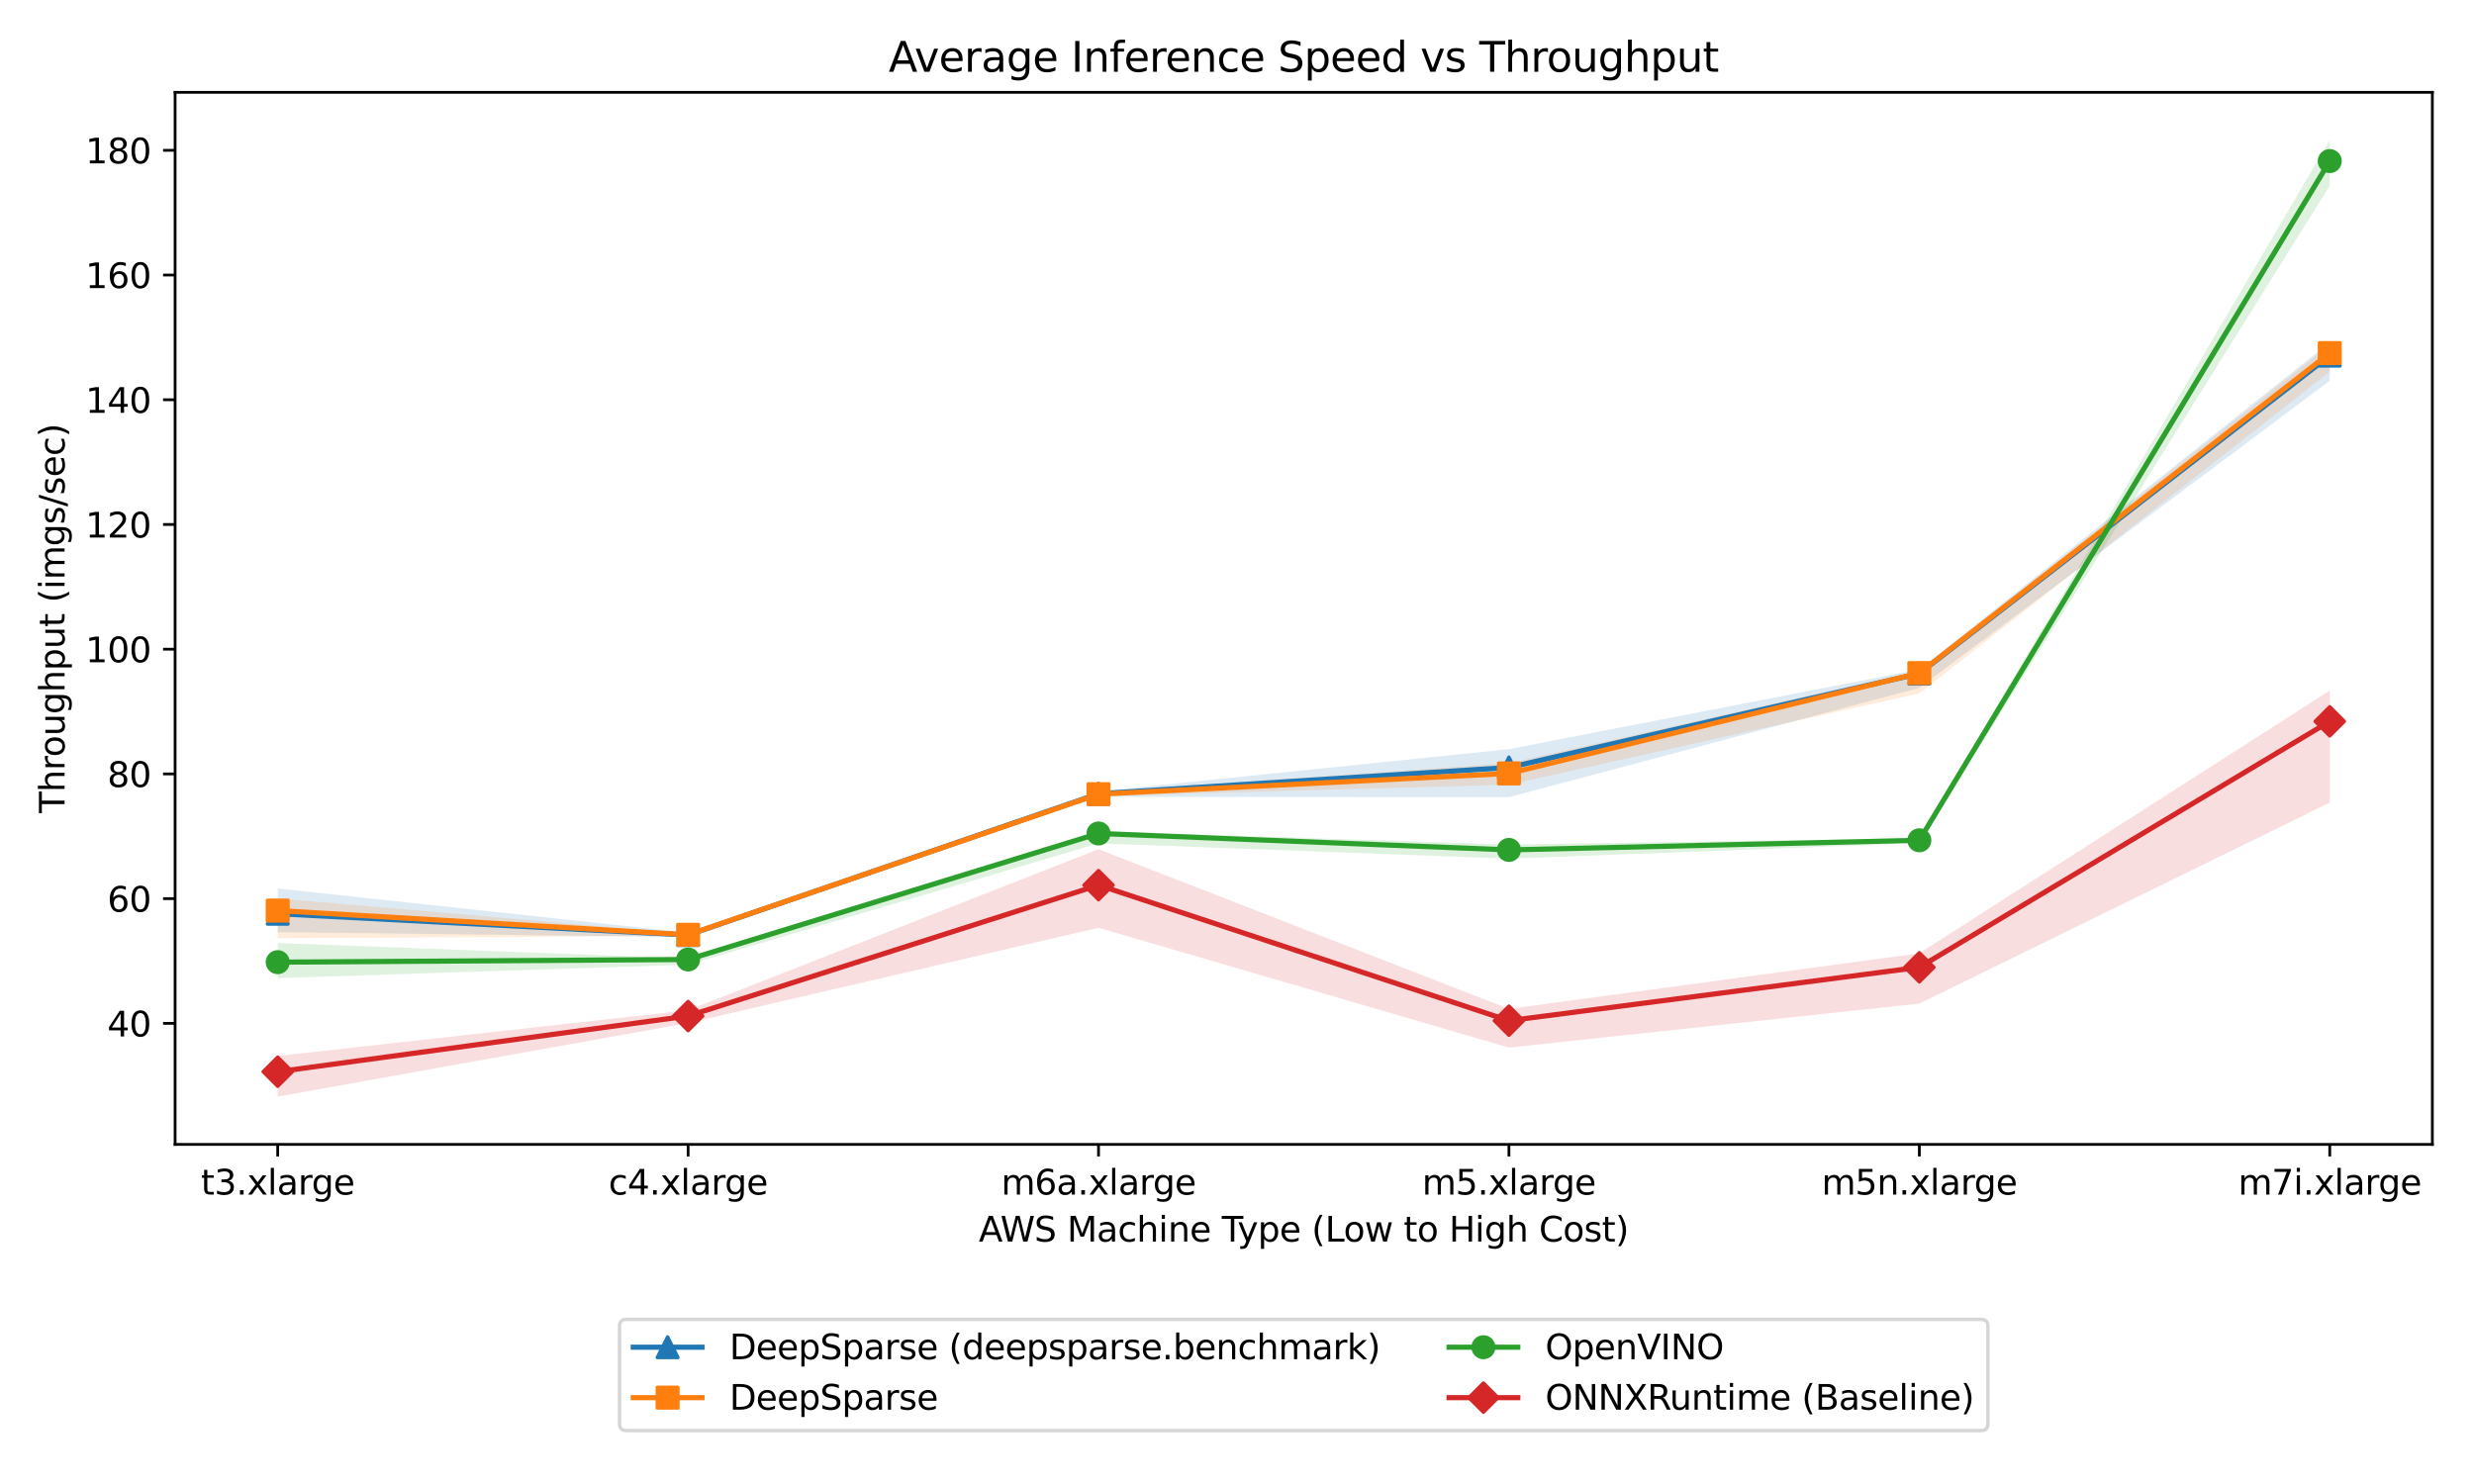 <?xml version="1.0" encoding="utf-8" standalone="no"?>
<!DOCTYPE svg PUBLIC "-//W3C//DTD SVG 1.1//EN"
  "http://www.w3.org/Graphics/SVG/1.1/DTD/svg11.dtd">
<svg xmlns:xlink="http://www.w3.org/1999/xlink" width="720pt" height="432pt" viewBox="0 0 720 432" xmlns="http://www.w3.org/2000/svg" version="1.1">
 <defs>
  <style type="text/css">*{stroke-linejoin: round; stroke-linecap: butt}</style>
 </defs>
 <g id="figure_1">
  <g id="patch_1">
   <path d="M 0 432 
L 720 432 
L 720 0 
L 0 0 
z
" style="fill: #ffffff"/>
  </g>
  <g id="axes_1">
   <g id="patch_2">
    <path d="M 50.96 333.144 
L 707.879 333.144 
L 707.879 26.88 
L 50.96 26.88 
z
" style="fill: #ffffff"/>
   </g>
   <g id="PolyCollection_1">
    <path d="M 80.82 271.352 
L 80.82 258.643 
L 200.26 271.522 
L 319.699 230.389 
L 439.139 218.082 
L 558.579 194.87 
L 678.019 99.676 
L 678.019 110.836 
L 678.019 110.836 
L 558.579 200.243 
L 439.139 232.063 
L 319.699 231.956 
L 200.26 272.793 
L 80.82 271.352 
z
" clip-path="url(#pd1bb3229e0)" style="fill: #1f77b4; fill-opacity: 0.15"/>
   </g>
   <g id="PolyCollection_2">
    <path d="M 80.82 273.131 
L 80.82 261.532 
L 200.26 271.83 
L 319.699 230.532 
L 439.139 222.16 
L 558.579 195.264 
L 678.019 100.338 
L 678.019 108.228 
L 678.019 108.228 
L 558.579 201.857 
L 439.139 228.431 
L 319.699 231.725 
L 200.26 272.431 
L 80.82 273.131 
z
" clip-path="url(#pd1bb3229e0)" style="fill: #ff7f0e; fill-opacity: 0.15"/>
   </g>
   <g id="PolyCollection_3">
    <path d="M 80.82 284.732 
L 80.82 274.517 
L 200.26 279.012 
L 319.699 241.995 
L 439.139 245.855 
L 558.579 244.005 
L 678.019 40.801 
L 678.019 54.038 
L 678.019 54.038 
L 558.579 245.425 
L 439.139 249.955 
L 319.699 245.498 
L 200.26 280.808 
L 80.82 284.732 
z
" clip-path="url(#pd1bb3229e0)" style="fill: #2ca02c; fill-opacity: 0.15"/>
   </g>
   <g id="PolyCollection_4">
    <path d="M 80.82 319.223 
L 80.82 307.395 
L 200.26 294.108 
L 319.699 247.208 
L 439.139 293.699 
L 558.579 277.495 
L 678.019 201.03 
L 678.019 233.653 
L 678.019 233.653 
L 558.579 292.152 
L 439.139 304.963 
L 319.699 270.077 
L 200.26 297.803 
L 80.82 319.223 
z
" clip-path="url(#pd1bb3229e0)" style="fill: #d62728; fill-opacity: 0.15"/>
   </g>
   <g id="matplotlib.axis_1">
    <g id="xtick_1">
     <g id="line2d_1">
      <defs>
       <path id="m4fef9b269a" d="M 0 0 
L 0 3.5 
" style="stroke: #000000; stroke-width: 0.8"/>
      </defs>
      <g>
       <use xlink:href="#m4fef9b269a" x="80.82" y="333.144" style="stroke: #000000; stroke-width: 0.8"/>
      </g>
     </g>
     <g id="text_1">
      <!-- t3.xlarge -->
      <g transform="translate(58.458 347.742) scale(0.1 -0.1)">
       <defs>
        <path id="DejaVuSans-74" d="M 1172 4494 
L 1172 3500 
L 2356 3500 
L 2356 3053 
L 1172 3053 
L 1172 1153 
Q 1172 725 1289 603 
Q 1406 481 1766 481 
L 2356 481 
L 2356 0 
L 1766 0 
Q 1100 0 847 248 
Q 594 497 594 1153 
L 594 3053 
L 172 3053 
L 172 3500 
L 594 3500 
L 594 4494 
L 1172 4494 
z
" transform="scale(0.016)"/>
        <path id="DejaVuSans-33" d="M 2597 2516 
Q 3050 2419 3304 2112 
Q 3559 1806 3559 1356 
Q 3559 666 3084 287 
Q 2609 -91 1734 -91 
Q 1441 -91 1130 -33 
Q 819 25 488 141 
L 488 750 
Q 750 597 1062 519 
Q 1375 441 1716 441 
Q 2309 441 2620 675 
Q 2931 909 2931 1356 
Q 2931 1769 2642 2001 
Q 2353 2234 1838 2234 
L 1294 2234 
L 1294 2753 
L 1863 2753 
Q 2328 2753 2575 2939 
Q 2822 3125 2822 3475 
Q 2822 3834 2567 4026 
Q 2313 4219 1838 4219 
Q 1578 4219 1281 4162 
Q 984 4106 628 3988 
L 628 4550 
Q 988 4650 1302 4700 
Q 1616 4750 1894 4750 
Q 2613 4750 3031 4423 
Q 3450 4097 3450 3541 
Q 3450 3153 3228 2886 
Q 3006 2619 2597 2516 
z
" transform="scale(0.016)"/>
        <path id="DejaVuSans-2e" d="M 684 794 
L 1344 794 
L 1344 0 
L 684 0 
L 684 794 
z
" transform="scale(0.016)"/>
        <path id="DejaVuSans-78" d="M 3513 3500 
L 2247 1797 
L 3578 0 
L 2900 0 
L 1881 1375 
L 863 0 
L 184 0 
L 1544 1831 
L 300 3500 
L 978 3500 
L 1906 2253 
L 2834 3500 
L 3513 3500 
z
" transform="scale(0.016)"/>
        <path id="DejaVuSans-6c" d="M 603 4863 
L 1178 4863 
L 1178 0 
L 603 0 
L 603 4863 
z
" transform="scale(0.016)"/>
        <path id="DejaVuSans-61" d="M 2194 1759 
Q 1497 1759 1228 1600 
Q 959 1441 959 1056 
Q 959 750 1161 570 
Q 1363 391 1709 391 
Q 2188 391 2477 730 
Q 2766 1069 2766 1631 
L 2766 1759 
L 2194 1759 
z
M 3341 1997 
L 3341 0 
L 2766 0 
L 2766 531 
Q 2569 213 2275 61 
Q 1981 -91 1556 -91 
Q 1019 -91 701 211 
Q 384 513 384 1019 
Q 384 1609 779 1909 
Q 1175 2209 1959 2209 
L 2766 2209 
L 2766 2266 
Q 2766 2663 2505 2880 
Q 2244 3097 1772 3097 
Q 1472 3097 1187 3025 
Q 903 2953 641 2809 
L 641 3341 
Q 956 3463 1253 3523 
Q 1550 3584 1831 3584 
Q 2591 3584 2966 3190 
Q 3341 2797 3341 1997 
z
" transform="scale(0.016)"/>
        <path id="DejaVuSans-72" d="M 2631 2963 
Q 2534 3019 2420 3045 
Q 2306 3072 2169 3072 
Q 1681 3072 1420 2755 
Q 1159 2438 1159 1844 
L 1159 0 
L 581 0 
L 581 3500 
L 1159 3500 
L 1159 2956 
Q 1341 3275 1631 3429 
Q 1922 3584 2338 3584 
Q 2397 3584 2469 3576 
Q 2541 3569 2628 3553 
L 2631 2963 
z
" transform="scale(0.016)"/>
        <path id="DejaVuSans-67" d="M 2906 1791 
Q 2906 2416 2648 2759 
Q 2391 3103 1925 3103 
Q 1463 3103 1205 2759 
Q 947 2416 947 1791 
Q 947 1169 1205 825 
Q 1463 481 1925 481 
Q 2391 481 2648 825 
Q 2906 1169 2906 1791 
z
M 3481 434 
Q 3481 -459 3084 -895 
Q 2688 -1331 1869 -1331 
Q 1566 -1331 1297 -1286 
Q 1028 -1241 775 -1147 
L 775 -588 
Q 1028 -725 1275 -790 
Q 1522 -856 1778 -856 
Q 2344 -856 2625 -561 
Q 2906 -266 2906 331 
L 2906 616 
Q 2728 306 2450 153 
Q 2172 0 1784 0 
Q 1141 0 747 490 
Q 353 981 353 1791 
Q 353 2603 747 3093 
Q 1141 3584 1784 3584 
Q 2172 3584 2450 3431 
Q 2728 3278 2906 2969 
L 2906 3500 
L 3481 3500 
L 3481 434 
z
" transform="scale(0.016)"/>
        <path id="DejaVuSans-65" d="M 3597 1894 
L 3597 1613 
L 953 1613 
Q 991 1019 1311 708 
Q 1631 397 2203 397 
Q 2534 397 2845 478 
Q 3156 559 3463 722 
L 3463 178 
Q 3153 47 2828 -22 
Q 2503 -91 2169 -91 
Q 1331 -91 842 396 
Q 353 884 353 1716 
Q 353 2575 817 3079 
Q 1281 3584 2069 3584 
Q 2775 3584 3186 3129 
Q 3597 2675 3597 1894 
z
M 3022 2063 
Q 3016 2534 2758 2815 
Q 2500 3097 2075 3097 
Q 1594 3097 1305 2825 
Q 1016 2553 972 2059 
L 3022 2063 
z
" transform="scale(0.016)"/>
       </defs>
       <use xlink:href="#DejaVuSans-74"/>
       <use xlink:href="#DejaVuSans-33" x="39.209"/>
       <use xlink:href="#DejaVuSans-2e" x="102.832"/>
       <use xlink:href="#DejaVuSans-78" x="134.619"/>
       <use xlink:href="#DejaVuSans-6c" x="193.799"/>
       <use xlink:href="#DejaVuSans-61" x="221.582"/>
       <use xlink:href="#DejaVuSans-72" x="282.861"/>
       <use xlink:href="#DejaVuSans-67" x="322.225"/>
       <use xlink:href="#DejaVuSans-65" x="385.701"/>
      </g>
     </g>
    </g>
    <g id="xtick_2">
     <g id="line2d_2">
      <g>
       <use xlink:href="#m4fef9b269a" x="200.26" y="333.144" style="stroke: #000000; stroke-width: 0.8"/>
      </g>
     </g>
     <g id="text_2">
      <!-- c4.xlarge -->
      <g transform="translate(177.109 347.742) scale(0.1 -0.1)">
       <defs>
        <path id="DejaVuSans-63" d="M 3122 3366 
L 3122 2828 
Q 2878 2963 2633 3030 
Q 2388 3097 2138 3097 
Q 1578 3097 1268 2742 
Q 959 2388 959 1747 
Q 959 1106 1268 751 
Q 1578 397 2138 397 
Q 2388 397 2633 464 
Q 2878 531 3122 666 
L 3122 134 
Q 2881 22 2623 -34 
Q 2366 -91 2075 -91 
Q 1284 -91 818 406 
Q 353 903 353 1747 
Q 353 2603 823 3093 
Q 1294 3584 2113 3584 
Q 2378 3584 2631 3529 
Q 2884 3475 3122 3366 
z
" transform="scale(0.016)"/>
        <path id="DejaVuSans-34" d="M 2419 4116 
L 825 1625 
L 2419 1625 
L 2419 4116 
z
M 2253 4666 
L 3047 4666 
L 3047 1625 
L 3713 1625 
L 3713 1100 
L 3047 1100 
L 3047 0 
L 2419 0 
L 2419 1100 
L 313 1100 
L 313 1709 
L 2253 4666 
z
" transform="scale(0.016)"/>
       </defs>
       <use xlink:href="#DejaVuSans-63"/>
       <use xlink:href="#DejaVuSans-34" x="54.98"/>
       <use xlink:href="#DejaVuSans-2e" x="118.604"/>
       <use xlink:href="#DejaVuSans-78" x="150.391"/>
       <use xlink:href="#DejaVuSans-6c" x="209.57"/>
       <use xlink:href="#DejaVuSans-61" x="237.354"/>
       <use xlink:href="#DejaVuSans-72" x="298.633"/>
       <use xlink:href="#DejaVuSans-67" x="337.996"/>
       <use xlink:href="#DejaVuSans-65" x="401.473"/>
      </g>
     </g>
    </g>
    <g id="xtick_3">
     <g id="line2d_3">
      <g>
       <use xlink:href="#m4fef9b269a" x="319.699" y="333.144" style="stroke: #000000; stroke-width: 0.8"/>
      </g>
     </g>
     <g id="text_3">
      <!-- m6a.xlarge -->
      <g transform="translate(291.364 347.742) scale(0.1 -0.1)">
       <defs>
        <path id="DejaVuSans-6d" d="M 3328 2828 
Q 3544 3216 3844 3400 
Q 4144 3584 4550 3584 
Q 5097 3584 5394 3201 
Q 5691 2819 5691 2113 
L 5691 0 
L 5113 0 
L 5113 2094 
Q 5113 2597 4934 2840 
Q 4756 3084 4391 3084 
Q 3944 3084 3684 2787 
Q 3425 2491 3425 1978 
L 3425 0 
L 2847 0 
L 2847 2094 
Q 2847 2600 2669 2842 
Q 2491 3084 2119 3084 
Q 1678 3084 1418 2786 
Q 1159 2488 1159 1978 
L 1159 0 
L 581 0 
L 581 3500 
L 1159 3500 
L 1159 2956 
Q 1356 3278 1631 3431 
Q 1906 3584 2284 3584 
Q 2666 3584 2933 3390 
Q 3200 3197 3328 2828 
z
" transform="scale(0.016)"/>
        <path id="DejaVuSans-36" d="M 2113 2584 
Q 1688 2584 1439 2293 
Q 1191 2003 1191 1497 
Q 1191 994 1439 701 
Q 1688 409 2113 409 
Q 2538 409 2786 701 
Q 3034 994 3034 1497 
Q 3034 2003 2786 2293 
Q 2538 2584 2113 2584 
z
M 3366 4563 
L 3366 3988 
Q 3128 4100 2886 4159 
Q 2644 4219 2406 4219 
Q 1781 4219 1451 3797 
Q 1122 3375 1075 2522 
Q 1259 2794 1537 2939 
Q 1816 3084 2150 3084 
Q 2853 3084 3261 2657 
Q 3669 2231 3669 1497 
Q 3669 778 3244 343 
Q 2819 -91 2113 -91 
Q 1303 -91 875 529 
Q 447 1150 447 2328 
Q 447 3434 972 4092 
Q 1497 4750 2381 4750 
Q 2619 4750 2861 4703 
Q 3103 4656 3366 4563 
z
" transform="scale(0.016)"/>
       </defs>
       <use xlink:href="#DejaVuSans-6d"/>
       <use xlink:href="#DejaVuSans-36" x="97.412"/>
       <use xlink:href="#DejaVuSans-61" x="161.035"/>
       <use xlink:href="#DejaVuSans-2e" x="222.314"/>
       <use xlink:href="#DejaVuSans-78" x="254.102"/>
       <use xlink:href="#DejaVuSans-6c" x="313.281"/>
       <use xlink:href="#DejaVuSans-61" x="341.064"/>
       <use xlink:href="#DejaVuSans-72" x="402.344"/>
       <use xlink:href="#DejaVuSans-67" x="441.707"/>
       <use xlink:href="#DejaVuSans-65" x="505.184"/>
      </g>
     </g>
    </g>
    <g id="xtick_4">
     <g id="line2d_4">
      <g>
       <use xlink:href="#m4fef9b269a" x="439.139" y="333.144" style="stroke: #000000; stroke-width: 0.8"/>
      </g>
     </g>
     <g id="text_4">
      <!-- m5.xlarge -->
      <g transform="translate(413.867 347.742) scale(0.1 -0.1)">
       <defs>
        <path id="DejaVuSans-35" d="M 691 4666 
L 3169 4666 
L 3169 4134 
L 1269 4134 
L 1269 2991 
Q 1406 3038 1543 3061 
Q 1681 3084 1819 3084 
Q 2600 3084 3056 2656 
Q 3513 2228 3513 1497 
Q 3513 744 3044 326 
Q 2575 -91 1722 -91 
Q 1428 -91 1123 -41 
Q 819 9 494 109 
L 494 744 
Q 775 591 1075 516 
Q 1375 441 1709 441 
Q 2250 441 2565 725 
Q 2881 1009 2881 1497 
Q 2881 1984 2565 2268 
Q 2250 2553 1709 2553 
Q 1456 2553 1204 2497 
Q 953 2441 691 2322 
L 691 4666 
z
" transform="scale(0.016)"/>
       </defs>
       <use xlink:href="#DejaVuSans-6d"/>
       <use xlink:href="#DejaVuSans-35" x="97.412"/>
       <use xlink:href="#DejaVuSans-2e" x="161.035"/>
       <use xlink:href="#DejaVuSans-78" x="192.822"/>
       <use xlink:href="#DejaVuSans-6c" x="252.002"/>
       <use xlink:href="#DejaVuSans-61" x="279.785"/>
       <use xlink:href="#DejaVuSans-72" x="341.064"/>
       <use xlink:href="#DejaVuSans-67" x="380.428"/>
       <use xlink:href="#DejaVuSans-65" x="443.904"/>
      </g>
     </g>
    </g>
    <g id="xtick_5">
     <g id="line2d_5">
      <g>
       <use xlink:href="#m4fef9b269a" x="558.579" y="333.144" style="stroke: #000000; stroke-width: 0.8"/>
      </g>
     </g>
     <g id="text_5">
      <!-- m5n.xlarge -->
      <g transform="translate(530.138 347.742) scale(0.1 -0.1)">
       <defs>
        <path id="DejaVuSans-6e" d="M 3513 2113 
L 3513 0 
L 2938 0 
L 2938 2094 
Q 2938 2591 2744 2837 
Q 2550 3084 2163 3084 
Q 1697 3084 1428 2787 
Q 1159 2491 1159 1978 
L 1159 0 
L 581 0 
L 581 3500 
L 1159 3500 
L 1159 2956 
Q 1366 3272 1645 3428 
Q 1925 3584 2291 3584 
Q 2894 3584 3203 3211 
Q 3513 2838 3513 2113 
z
" transform="scale(0.016)"/>
       </defs>
       <use xlink:href="#DejaVuSans-6d"/>
       <use xlink:href="#DejaVuSans-35" x="97.412"/>
       <use xlink:href="#DejaVuSans-6e" x="161.035"/>
       <use xlink:href="#DejaVuSans-2e" x="224.414"/>
       <use xlink:href="#DejaVuSans-78" x="256.201"/>
       <use xlink:href="#DejaVuSans-6c" x="315.381"/>
       <use xlink:href="#DejaVuSans-61" x="343.164"/>
       <use xlink:href="#DejaVuSans-72" x="404.443"/>
       <use xlink:href="#DejaVuSans-67" x="443.807"/>
       <use xlink:href="#DejaVuSans-65" x="507.283"/>
      </g>
     </g>
    </g>
    <g id="xtick_6">
     <g id="line2d_6">
      <g>
       <use xlink:href="#m4fef9b269a" x="678.019" y="333.144" style="stroke: #000000; stroke-width: 0.8"/>
      </g>
     </g>
     <g id="text_6">
      <!-- m7i.xlarge -->
      <g transform="translate(651.358 347.742) scale(0.1 -0.1)">
       <defs>
        <path id="DejaVuSans-37" d="M 525 4666 
L 3525 4666 
L 3525 4397 
L 1831 0 
L 1172 0 
L 2766 4134 
L 525 4134 
L 525 4666 
z
" transform="scale(0.016)"/>
        <path id="DejaVuSans-69" d="M 603 3500 
L 1178 3500 
L 1178 0 
L 603 0 
L 603 3500 
z
M 603 4863 
L 1178 4863 
L 1178 4134 
L 603 4134 
L 603 4863 
z
" transform="scale(0.016)"/>
       </defs>
       <use xlink:href="#DejaVuSans-6d"/>
       <use xlink:href="#DejaVuSans-37" x="97.412"/>
       <use xlink:href="#DejaVuSans-69" x="161.035"/>
       <use xlink:href="#DejaVuSans-2e" x="188.818"/>
       <use xlink:href="#DejaVuSans-78" x="220.605"/>
       <use xlink:href="#DejaVuSans-6c" x="279.785"/>
       <use xlink:href="#DejaVuSans-61" x="307.568"/>
       <use xlink:href="#DejaVuSans-72" x="368.848"/>
       <use xlink:href="#DejaVuSans-67" x="408.211"/>
       <use xlink:href="#DejaVuSans-65" x="471.688"/>
      </g>
     </g>
    </g>
    <g id="text_7">
     <!-- AWS Machine Type (Low to High Cost) -->
     <g transform="translate(284.833 361.421) scale(0.1 -0.1)">
      <defs>
       <path id="DejaVuSans-41" d="M 2188 4044 
L 1331 1722 
L 3047 1722 
L 2188 4044 
z
M 1831 4666 
L 2547 4666 
L 4325 0 
L 3669 0 
L 3244 1197 
L 1141 1197 
L 716 0 
L 50 0 
L 1831 4666 
z
" transform="scale(0.016)"/>
       <path id="DejaVuSans-57" d="M 213 4666 
L 850 4666 
L 1831 722 
L 2809 4666 
L 3519 4666 
L 4500 722 
L 5478 4666 
L 6119 4666 
L 4947 0 
L 4153 0 
L 3169 4050 
L 2175 0 
L 1381 0 
L 213 4666 
z
" transform="scale(0.016)"/>
       <path id="DejaVuSans-53" d="M 3425 4513 
L 3425 3897 
Q 3066 4069 2747 4153 
Q 2428 4238 2131 4238 
Q 1616 4238 1336 4038 
Q 1056 3838 1056 3469 
Q 1056 3159 1242 3001 
Q 1428 2844 1947 2747 
L 2328 2669 
Q 3034 2534 3370 2195 
Q 3706 1856 3706 1288 
Q 3706 609 3251 259 
Q 2797 -91 1919 -91 
Q 1588 -91 1214 -16 
Q 841 59 441 206 
L 441 856 
Q 825 641 1194 531 
Q 1563 422 1919 422 
Q 2459 422 2753 634 
Q 3047 847 3047 1241 
Q 3047 1584 2836 1778 
Q 2625 1972 2144 2069 
L 1759 2144 
Q 1053 2284 737 2584 
Q 422 2884 422 3419 
Q 422 4038 858 4394 
Q 1294 4750 2059 4750 
Q 2388 4750 2728 4690 
Q 3069 4631 3425 4513 
z
" transform="scale(0.016)"/>
       <path id="DejaVuSans-20" transform="scale(0.016)"/>
       <path id="DejaVuSans-4d" d="M 628 4666 
L 1569 4666 
L 2759 1491 
L 3956 4666 
L 4897 4666 
L 4897 0 
L 4281 0 
L 4281 4097 
L 3078 897 
L 2444 897 
L 1241 4097 
L 1241 0 
L 628 0 
L 628 4666 
z
" transform="scale(0.016)"/>
       <path id="DejaVuSans-68" d="M 3513 2113 
L 3513 0 
L 2938 0 
L 2938 2094 
Q 2938 2591 2744 2837 
Q 2550 3084 2163 3084 
Q 1697 3084 1428 2787 
Q 1159 2491 1159 1978 
L 1159 0 
L 581 0 
L 581 4863 
L 1159 4863 
L 1159 2956 
Q 1366 3272 1645 3428 
Q 1925 3584 2291 3584 
Q 2894 3584 3203 3211 
Q 3513 2838 3513 2113 
z
" transform="scale(0.016)"/>
       <path id="DejaVuSans-54" d="M -19 4666 
L 3928 4666 
L 3928 4134 
L 2272 4134 
L 2272 0 
L 1638 0 
L 1638 4134 
L -19 4134 
L -19 4666 
z
" transform="scale(0.016)"/>
       <path id="DejaVuSans-79" d="M 2059 -325 
Q 1816 -950 1584 -1140 
Q 1353 -1331 966 -1331 
L 506 -1331 
L 506 -850 
L 844 -850 
Q 1081 -850 1212 -737 
Q 1344 -625 1503 -206 
L 1606 56 
L 191 3500 
L 800 3500 
L 1894 763 
L 2988 3500 
L 3597 3500 
L 2059 -325 
z
" transform="scale(0.016)"/>
       <path id="DejaVuSans-70" d="M 1159 525 
L 1159 -1331 
L 581 -1331 
L 581 3500 
L 1159 3500 
L 1159 2969 
Q 1341 3281 1617 3432 
Q 1894 3584 2278 3584 
Q 2916 3584 3314 3078 
Q 3713 2572 3713 1747 
Q 3713 922 3314 415 
Q 2916 -91 2278 -91 
Q 1894 -91 1617 61 
Q 1341 213 1159 525 
z
M 3116 1747 
Q 3116 2381 2855 2742 
Q 2594 3103 2138 3103 
Q 1681 3103 1420 2742 
Q 1159 2381 1159 1747 
Q 1159 1113 1420 752 
Q 1681 391 2138 391 
Q 2594 391 2855 752 
Q 3116 1113 3116 1747 
z
" transform="scale(0.016)"/>
       <path id="DejaVuSans-28" d="M 1984 4856 
Q 1566 4138 1362 3434 
Q 1159 2731 1159 2009 
Q 1159 1288 1364 580 
Q 1569 -128 1984 -844 
L 1484 -844 
Q 1016 -109 783 600 
Q 550 1309 550 2009 
Q 550 2706 781 3412 
Q 1013 4119 1484 4856 
L 1984 4856 
z
" transform="scale(0.016)"/>
       <path id="DejaVuSans-4c" d="M 628 4666 
L 1259 4666 
L 1259 531 
L 3531 531 
L 3531 0 
L 628 0 
L 628 4666 
z
" transform="scale(0.016)"/>
       <path id="DejaVuSans-6f" d="M 1959 3097 
Q 1497 3097 1228 2736 
Q 959 2375 959 1747 
Q 959 1119 1226 758 
Q 1494 397 1959 397 
Q 2419 397 2687 759 
Q 2956 1122 2956 1747 
Q 2956 2369 2687 2733 
Q 2419 3097 1959 3097 
z
M 1959 3584 
Q 2709 3584 3137 3096 
Q 3566 2609 3566 1747 
Q 3566 888 3137 398 
Q 2709 -91 1959 -91 
Q 1206 -91 779 398 
Q 353 888 353 1747 
Q 353 2609 779 3096 
Q 1206 3584 1959 3584 
z
" transform="scale(0.016)"/>
       <path id="DejaVuSans-77" d="M 269 3500 
L 844 3500 
L 1563 769 
L 2278 3500 
L 2956 3500 
L 3675 769 
L 4391 3500 
L 4966 3500 
L 4050 0 
L 3372 0 
L 2619 2869 
L 1863 0 
L 1184 0 
L 269 3500 
z
" transform="scale(0.016)"/>
       <path id="DejaVuSans-48" d="M 628 4666 
L 1259 4666 
L 1259 2753 
L 3553 2753 
L 3553 4666 
L 4184 4666 
L 4184 0 
L 3553 0 
L 3553 2222 
L 1259 2222 
L 1259 0 
L 628 0 
L 628 4666 
z
" transform="scale(0.016)"/>
       <path id="DejaVuSans-43" d="M 4122 4306 
L 4122 3641 
Q 3803 3938 3442 4084 
Q 3081 4231 2675 4231 
Q 1875 4231 1450 3742 
Q 1025 3253 1025 2328 
Q 1025 1406 1450 917 
Q 1875 428 2675 428 
Q 3081 428 3442 575 
Q 3803 722 4122 1019 
L 4122 359 
Q 3791 134 3420 21 
Q 3050 -91 2638 -91 
Q 1578 -91 968 557 
Q 359 1206 359 2328 
Q 359 3453 968 4101 
Q 1578 4750 2638 4750 
Q 3056 4750 3426 4639 
Q 3797 4528 4122 4306 
z
" transform="scale(0.016)"/>
       <path id="DejaVuSans-73" d="M 2834 3397 
L 2834 2853 
Q 2591 2978 2328 3040 
Q 2066 3103 1784 3103 
Q 1356 3103 1142 2972 
Q 928 2841 928 2578 
Q 928 2378 1081 2264 
Q 1234 2150 1697 2047 
L 1894 2003 
Q 2506 1872 2764 1633 
Q 3022 1394 3022 966 
Q 3022 478 2636 193 
Q 2250 -91 1575 -91 
Q 1294 -91 989 -36 
Q 684 19 347 128 
L 347 722 
Q 666 556 975 473 
Q 1284 391 1588 391 
Q 1994 391 2212 530 
Q 2431 669 2431 922 
Q 2431 1156 2273 1281 
Q 2116 1406 1581 1522 
L 1381 1569 
Q 847 1681 609 1914 
Q 372 2147 372 2553 
Q 372 3047 722 3315 
Q 1072 3584 1716 3584 
Q 2034 3584 2315 3537 
Q 2597 3491 2834 3397 
z
" transform="scale(0.016)"/>
       <path id="DejaVuSans-29" d="M 513 4856 
L 1013 4856 
Q 1481 4119 1714 3412 
Q 1947 2706 1947 2009 
Q 1947 1309 1714 600 
Q 1481 -109 1013 -844 
L 513 -844 
Q 928 -128 1133 580 
Q 1338 1288 1338 2009 
Q 1338 2731 1133 3434 
Q 928 4138 513 4856 
z
" transform="scale(0.016)"/>
      </defs>
      <use xlink:href="#DejaVuSans-41"/>
      <use xlink:href="#DejaVuSans-57" x="62.908"/>
      <use xlink:href="#DejaVuSans-53" x="161.785"/>
      <use xlink:href="#DejaVuSans-20" x="225.262"/>
      <use xlink:href="#DejaVuSans-4d" x="257.049"/>
      <use xlink:href="#DejaVuSans-61" x="343.328"/>
      <use xlink:href="#DejaVuSans-63" x="404.607"/>
      <use xlink:href="#DejaVuSans-68" x="459.588"/>
      <use xlink:href="#DejaVuSans-69" x="522.967"/>
      <use xlink:href="#DejaVuSans-6e" x="550.75"/>
      <use xlink:href="#DejaVuSans-65" x="614.129"/>
      <use xlink:href="#DejaVuSans-20" x="675.652"/>
      <use xlink:href="#DejaVuSans-54" x="707.439"/>
      <use xlink:href="#DejaVuSans-79" x="752.898"/>
      <use xlink:href="#DejaVuSans-70" x="812.078"/>
      <use xlink:href="#DejaVuSans-65" x="875.555"/>
      <use xlink:href="#DejaVuSans-20" x="937.078"/>
      <use xlink:href="#DejaVuSans-28" x="968.865"/>
      <use xlink:href="#DejaVuSans-4c" x="1007.879"/>
      <use xlink:href="#DejaVuSans-6f" x="1061.842"/>
      <use xlink:href="#DejaVuSans-77" x="1123.023"/>
      <use xlink:href="#DejaVuSans-20" x="1204.811"/>
      <use xlink:href="#DejaVuSans-74" x="1236.598"/>
      <use xlink:href="#DejaVuSans-6f" x="1275.807"/>
      <use xlink:href="#DejaVuSans-20" x="1336.988"/>
      <use xlink:href="#DejaVuSans-48" x="1368.775"/>
      <use xlink:href="#DejaVuSans-69" x="1443.971"/>
      <use xlink:href="#DejaVuSans-67" x="1471.754"/>
      <use xlink:href="#DejaVuSans-68" x="1535.23"/>
      <use xlink:href="#DejaVuSans-20" x="1598.609"/>
      <use xlink:href="#DejaVuSans-43" x="1630.396"/>
      <use xlink:href="#DejaVuSans-6f" x="1700.221"/>
      <use xlink:href="#DejaVuSans-73" x="1761.402"/>
      <use xlink:href="#DejaVuSans-74" x="1813.502"/>
      <use xlink:href="#DejaVuSans-29" x="1852.711"/>
     </g>
    </g>
   </g>
   <g id="matplotlib.axis_2">
    <g id="ytick_1">
     <g id="line2d_7">
      <defs>
       <path id="m0e43358606" d="M 0 0 
L -3.5 0 
" style="stroke: #000000; stroke-width: 0.8"/>
      </defs>
      <g>
       <use xlink:href="#m0e43358606" x="50.96" y="297.911" style="stroke: #000000; stroke-width: 0.8"/>
      </g>
     </g>
     <g id="text_8">
      <!-- 40 -->
      <g transform="translate(31.235 301.711) scale(0.1 -0.1)">
       <defs>
        <path id="DejaVuSans-30" d="M 2034 4250 
Q 1547 4250 1301 3770 
Q 1056 3291 1056 2328 
Q 1056 1369 1301 889 
Q 1547 409 2034 409 
Q 2525 409 2770 889 
Q 3016 1369 3016 2328 
Q 3016 3291 2770 3770 
Q 2525 4250 2034 4250 
z
M 2034 4750 
Q 2819 4750 3233 4129 
Q 3647 3509 3647 2328 
Q 3647 1150 3233 529 
Q 2819 -91 2034 -91 
Q 1250 -91 836 529 
Q 422 1150 422 2328 
Q 422 3509 836 4129 
Q 1250 4750 2034 4750 
z
" transform="scale(0.016)"/>
       </defs>
       <use xlink:href="#DejaVuSans-34"/>
       <use xlink:href="#DejaVuSans-30" x="63.623"/>
      </g>
     </g>
    </g>
    <g id="ytick_2">
     <g id="line2d_8">
      <g>
       <use xlink:href="#m0e43358606" x="50.96" y="261.603" style="stroke: #000000; stroke-width: 0.8"/>
      </g>
     </g>
     <g id="text_9">
      <!-- 60 -->
      <g transform="translate(31.235 265.403) scale(0.1 -0.1)">
       <use xlink:href="#DejaVuSans-36"/>
       <use xlink:href="#DejaVuSans-30" x="63.623"/>
      </g>
     </g>
    </g>
    <g id="ytick_3">
     <g id="line2d_9">
      <g>
       <use xlink:href="#m0e43358606" x="50.96" y="225.295" style="stroke: #000000; stroke-width: 0.8"/>
      </g>
     </g>
     <g id="text_10">
      <!-- 80 -->
      <g transform="translate(31.235 229.095) scale(0.1 -0.1)">
       <defs>
        <path id="DejaVuSans-38" d="M 2034 2216 
Q 1584 2216 1326 1975 
Q 1069 1734 1069 1313 
Q 1069 891 1326 650 
Q 1584 409 2034 409 
Q 2484 409 2743 651 
Q 3003 894 3003 1313 
Q 3003 1734 2745 1975 
Q 2488 2216 2034 2216 
z
M 1403 2484 
Q 997 2584 770 2862 
Q 544 3141 544 3541 
Q 544 4100 942 4425 
Q 1341 4750 2034 4750 
Q 2731 4750 3128 4425 
Q 3525 4100 3525 3541 
Q 3525 3141 3298 2862 
Q 3072 2584 2669 2484 
Q 3125 2378 3379 2068 
Q 3634 1759 3634 1313 
Q 3634 634 3220 271 
Q 2806 -91 2034 -91 
Q 1263 -91 848 271 
Q 434 634 434 1313 
Q 434 1759 690 2068 
Q 947 2378 1403 2484 
z
M 1172 3481 
Q 1172 3119 1398 2916 
Q 1625 2713 2034 2713 
Q 2441 2713 2670 2916 
Q 2900 3119 2900 3481 
Q 2900 3844 2670 4047 
Q 2441 4250 2034 4250 
Q 1625 4250 1398 4047 
Q 1172 3844 1172 3481 
z
" transform="scale(0.016)"/>
       </defs>
       <use xlink:href="#DejaVuSans-38"/>
       <use xlink:href="#DejaVuSans-30" x="63.623"/>
      </g>
     </g>
    </g>
    <g id="ytick_4">
     <g id="line2d_10">
      <g>
       <use xlink:href="#m0e43358606" x="50.96" y="188.987" style="stroke: #000000; stroke-width: 0.8"/>
      </g>
     </g>
     <g id="text_11">
      <!-- 100 -->
      <g transform="translate(24.872 192.787) scale(0.1 -0.1)">
       <defs>
        <path id="DejaVuSans-31" d="M 794 531 
L 1825 531 
L 1825 4091 
L 703 3866 
L 703 4441 
L 1819 4666 
L 2450 4666 
L 2450 531 
L 3481 531 
L 3481 0 
L 794 0 
L 794 531 
z
" transform="scale(0.016)"/>
       </defs>
       <use xlink:href="#DejaVuSans-31"/>
       <use xlink:href="#DejaVuSans-30" x="63.623"/>
       <use xlink:href="#DejaVuSans-30" x="127.246"/>
      </g>
     </g>
    </g>
    <g id="ytick_5">
     <g id="line2d_11">
      <g>
       <use xlink:href="#m0e43358606" x="50.96" y="152.679" style="stroke: #000000; stroke-width: 0.8"/>
      </g>
     </g>
     <g id="text_12">
      <!-- 120 -->
      <g transform="translate(24.872 156.479) scale(0.1 -0.1)">
       <defs>
        <path id="DejaVuSans-32" d="M 1228 531 
L 3431 531 
L 3431 0 
L 469 0 
L 469 531 
Q 828 903 1448 1529 
Q 2069 2156 2228 2338 
Q 2531 2678 2651 2914 
Q 2772 3150 2772 3378 
Q 2772 3750 2511 3984 
Q 2250 4219 1831 4219 
Q 1534 4219 1204 4116 
Q 875 4013 500 3803 
L 500 4441 
Q 881 4594 1212 4672 
Q 1544 4750 1819 4750 
Q 2544 4750 2975 4387 
Q 3406 4025 3406 3419 
Q 3406 3131 3298 2873 
Q 3191 2616 2906 2266 
Q 2828 2175 2409 1742 
Q 1991 1309 1228 531 
z
" transform="scale(0.016)"/>
       </defs>
       <use xlink:href="#DejaVuSans-31"/>
       <use xlink:href="#DejaVuSans-32" x="63.623"/>
       <use xlink:href="#DejaVuSans-30" x="127.246"/>
      </g>
     </g>
    </g>
    <g id="ytick_6">
     <g id="line2d_12">
      <g>
       <use xlink:href="#m0e43358606" x="50.96" y="116.371" style="stroke: #000000; stroke-width: 0.8"/>
      </g>
     </g>
     <g id="text_13">
      <!-- 140 -->
      <g transform="translate(24.872 120.171) scale(0.1 -0.1)">
       <use xlink:href="#DejaVuSans-31"/>
       <use xlink:href="#DejaVuSans-34" x="63.623"/>
       <use xlink:href="#DejaVuSans-30" x="127.246"/>
      </g>
     </g>
    </g>
    <g id="ytick_7">
     <g id="line2d_13">
      <g>
       <use xlink:href="#m0e43358606" x="50.96" y="80.063" style="stroke: #000000; stroke-width: 0.8"/>
      </g>
     </g>
     <g id="text_14">
      <!-- 160 -->
      <g transform="translate(24.872 83.863) scale(0.1 -0.1)">
       <use xlink:href="#DejaVuSans-31"/>
       <use xlink:href="#DejaVuSans-36" x="63.623"/>
       <use xlink:href="#DejaVuSans-30" x="127.246"/>
      </g>
     </g>
    </g>
    <g id="ytick_8">
     <g id="line2d_14">
      <g>
       <use xlink:href="#m0e43358606" x="50.96" y="43.755" style="stroke: #000000; stroke-width: 0.8"/>
      </g>
     </g>
     <g id="text_15">
      <!-- 180 -->
      <g transform="translate(24.872 47.555) scale(0.1 -0.1)">
       <use xlink:href="#DejaVuSans-31"/>
       <use xlink:href="#DejaVuSans-38" x="63.623"/>
       <use xlink:href="#DejaVuSans-30" x="127.246"/>
      </g>
     </g>
    </g>
    <g id="text_16">
     <!-- Throughput (imgs/sec) -->
     <g transform="translate(18.793 236.696) rotate(-90) scale(0.1 -0.1)">
      <defs>
       <path id="DejaVuSans-75" d="M 544 1381 
L 544 3500 
L 1119 3500 
L 1119 1403 
Q 1119 906 1312 657 
Q 1506 409 1894 409 
Q 2359 409 2629 706 
Q 2900 1003 2900 1516 
L 2900 3500 
L 3475 3500 
L 3475 0 
L 2900 0 
L 2900 538 
Q 2691 219 2414 64 
Q 2138 -91 1772 -91 
Q 1169 -91 856 284 
Q 544 659 544 1381 
z
M 1991 3584 
L 1991 3584 
z
" transform="scale(0.016)"/>
       <path id="DejaVuSans-2f" d="M 1625 4666 
L 2156 4666 
L 531 -594 
L 0 -594 
L 1625 4666 
z
" transform="scale(0.016)"/>
      </defs>
      <use xlink:href="#DejaVuSans-54"/>
      <use xlink:href="#DejaVuSans-68" x="61.084"/>
      <use xlink:href="#DejaVuSans-72" x="124.463"/>
      <use xlink:href="#DejaVuSans-6f" x="163.326"/>
      <use xlink:href="#DejaVuSans-75" x="224.508"/>
      <use xlink:href="#DejaVuSans-67" x="287.887"/>
      <use xlink:href="#DejaVuSans-68" x="351.363"/>
      <use xlink:href="#DejaVuSans-70" x="414.742"/>
      <use xlink:href="#DejaVuSans-75" x="478.219"/>
      <use xlink:href="#DejaVuSans-74" x="541.598"/>
      <use xlink:href="#DejaVuSans-20" x="580.807"/>
      <use xlink:href="#DejaVuSans-28" x="612.594"/>
      <use xlink:href="#DejaVuSans-69" x="651.607"/>
      <use xlink:href="#DejaVuSans-6d" x="679.391"/>
      <use xlink:href="#DejaVuSans-67" x="776.803"/>
      <use xlink:href="#DejaVuSans-73" x="840.279"/>
      <use xlink:href="#DejaVuSans-2f" x="892.379"/>
      <use xlink:href="#DejaVuSans-73" x="926.07"/>
      <use xlink:href="#DejaVuSans-65" x="978.17"/>
      <use xlink:href="#DejaVuSans-63" x="1039.693"/>
      <use xlink:href="#DejaVuSans-29" x="1094.674"/>
     </g>
    </g>
   </g>
   <g id="line2d_15">
    <path d="M 80.82 265.985 
L 200.26 272.194 
L 319.699 231.055 
L 439.139 223.416 
L 558.579 196.065 
L 678.019 103.52 
" clip-path="url(#pd1bb3229e0)" style="fill: none; stroke: #1f77b4; stroke-width: 1.5; stroke-linecap: square"/>
    <defs>
     <path id="mbc8b94f981" d="M 0 -3 
L -3 3 
L 3 3 
z
" style="stroke: #1f77b4; stroke-linejoin: miter"/>
    </defs>
    <g clip-path="url(#pd1bb3229e0)">
     <use xlink:href="#mbc8b94f981" x="80.82" y="265.985" style="fill: #1f77b4; stroke: #1f77b4; stroke-linejoin: miter"/>
     <use xlink:href="#mbc8b94f981" x="200.26" y="272.194" style="fill: #1f77b4; stroke: #1f77b4; stroke-linejoin: miter"/>
     <use xlink:href="#mbc8b94f981" x="319.699" y="231.055" style="fill: #1f77b4; stroke: #1f77b4; stroke-linejoin: miter"/>
     <use xlink:href="#mbc8b94f981" x="439.139" y="223.416" style="fill: #1f77b4; stroke: #1f77b4; stroke-linejoin: miter"/>
     <use xlink:href="#mbc8b94f981" x="558.579" y="196.065" style="fill: #1f77b4; stroke: #1f77b4; stroke-linejoin: miter"/>
     <use xlink:href="#mbc8b94f981" x="678.019" y="103.52" style="fill: #1f77b4; stroke: #1f77b4; stroke-linejoin: miter"/>
    </g>
   </g>
   <g id="line2d_16">
    <path d="M 80.82 265.078 
L 200.26 272.119 
L 319.699 231.188 
L 439.139 225.146 
L 558.579 195.932 
L 678.019 102.786 
" clip-path="url(#pd1bb3229e0)" style="fill: none; stroke: #ff7f0e; stroke-width: 1.5; stroke-linecap: square"/>
    <defs>
     <path id="m84a1feff76" d="M -3 3 
L 3 3 
L 3 -3 
L -3 -3 
z
" style="stroke: #ff7f0e; stroke-linejoin: miter"/>
    </defs>
    <g clip-path="url(#pd1bb3229e0)">
     <use xlink:href="#m84a1feff76" x="80.82" y="265.078" style="fill: #ff7f0e; stroke: #ff7f0e; stroke-linejoin: miter"/>
     <use xlink:href="#m84a1feff76" x="200.26" y="272.119" style="fill: #ff7f0e; stroke: #ff7f0e; stroke-linejoin: miter"/>
     <use xlink:href="#m84a1feff76" x="319.699" y="231.188" style="fill: #ff7f0e; stroke: #ff7f0e; stroke-linejoin: miter"/>
     <use xlink:href="#m84a1feff76" x="439.139" y="225.146" style="fill: #ff7f0e; stroke: #ff7f0e; stroke-linejoin: miter"/>
     <use xlink:href="#m84a1feff76" x="558.579" y="195.932" style="fill: #ff7f0e; stroke: #ff7f0e; stroke-linejoin: miter"/>
     <use xlink:href="#m84a1feff76" x="678.019" y="102.786" style="fill: #ff7f0e; stroke: #ff7f0e; stroke-linejoin: miter"/>
    </g>
   </g>
   <g id="line2d_17">
    <path d="M 80.82 280.091 
L 200.26 279.309 
L 319.699 242.627 
L 439.139 247.411 
L 558.579 244.609 
L 678.019 46.887 
" clip-path="url(#pd1bb3229e0)" style="fill: none; stroke: #2ca02c; stroke-width: 1.5; stroke-linecap: square"/>
    <defs>
     <path id="m4fbb6030d5" d="M 0 3 
C 0.796 3 1.559 2.684 2.121 2.121 
C 2.684 1.559 3 0.796 3 0 
C 3 -0.796 2.684 -1.559 2.121 -2.121 
C 1.559 -2.684 0.796 -3 0 -3 
C -0.796 -3 -1.559 -2.684 -2.121 -2.121 
C -2.684 -1.559 -3 -0.796 -3 0 
C -3 0.796 -2.684 1.559 -2.121 2.121 
C -1.559 2.684 -0.796 3 0 3 
z
" style="stroke: #2ca02c"/>
    </defs>
    <g clip-path="url(#pd1bb3229e0)">
     <use xlink:href="#m4fbb6030d5" x="80.82" y="280.091" style="fill: #2ca02c; stroke: #2ca02c"/>
     <use xlink:href="#m4fbb6030d5" x="200.26" y="279.309" style="fill: #2ca02c; stroke: #2ca02c"/>
     <use xlink:href="#m4fbb6030d5" x="319.699" y="242.627" style="fill: #2ca02c; stroke: #2ca02c"/>
     <use xlink:href="#m4fbb6030d5" x="439.139" y="247.411" style="fill: #2ca02c; stroke: #2ca02c"/>
     <use xlink:href="#m4fbb6030d5" x="558.579" y="244.609" style="fill: #2ca02c; stroke: #2ca02c"/>
     <use xlink:href="#m4fbb6030d5" x="678.019" y="46.887" style="fill: #2ca02c; stroke: #2ca02c"/>
    </g>
   </g>
   <g id="line2d_18">
    <path d="M 80.82 311.98 
L 200.26 295.772 
L 319.699 257.669 
L 439.139 297.128 
L 558.579 281.584 
L 678.019 209.983 
" clip-path="url(#pd1bb3229e0)" style="fill: none; stroke: #d62728; stroke-width: 1.5; stroke-linecap: square"/>
    <defs>
     <path id="mcfa9b3c2f8" d="M -0 4.243 
L 4.243 0 
L 0 -4.243 
L -4.243 -0 
z
" style="stroke: #d62728; stroke-linejoin: miter"/>
    </defs>
    <g clip-path="url(#pd1bb3229e0)">
     <use xlink:href="#mcfa9b3c2f8" x="80.82" y="311.98" style="fill: #d62728; stroke: #d62728; stroke-linejoin: miter"/>
     <use xlink:href="#mcfa9b3c2f8" x="200.26" y="295.772" style="fill: #d62728; stroke: #d62728; stroke-linejoin: miter"/>
     <use xlink:href="#mcfa9b3c2f8" x="319.699" y="257.669" style="fill: #d62728; stroke: #d62728; stroke-linejoin: miter"/>
     <use xlink:href="#mcfa9b3c2f8" x="439.139" y="297.128" style="fill: #d62728; stroke: #d62728; stroke-linejoin: miter"/>
     <use xlink:href="#mcfa9b3c2f8" x="558.579" y="281.584" style="fill: #d62728; stroke: #d62728; stroke-linejoin: miter"/>
     <use xlink:href="#mcfa9b3c2f8" x="678.019" y="209.983" style="fill: #d62728; stroke: #d62728; stroke-linejoin: miter"/>
    </g>
   </g>
   <g id="patch_3">
    <path d="M 50.96 333.144 
L 50.96 26.88 
" style="fill: none; stroke: #000000; stroke-width: 0.8; stroke-linejoin: miter; stroke-linecap: square"/>
   </g>
   <g id="patch_4">
    <path d="M 707.879 333.144 
L 707.879 26.88 
" style="fill: none; stroke: #000000; stroke-width: 0.8; stroke-linejoin: miter; stroke-linecap: square"/>
   </g>
   <g id="patch_5">
    <path d="M 50.96 333.144 
L 707.879 333.144 
" style="fill: none; stroke: #000000; stroke-width: 0.8; stroke-linejoin: miter; stroke-linecap: square"/>
   </g>
   <g id="patch_6">
    <path d="M 50.96 26.88 
L 707.879 26.88 
" style="fill: none; stroke: #000000; stroke-width: 0.8; stroke-linejoin: miter; stroke-linecap: square"/>
   </g>
   <g id="text_17">
    <!-- Average Inference Speed vs Throughput -->
    <g transform="translate(258.623 20.88) scale(0.12 -0.12)">
     <defs>
      <path id="DejaVuSans-76" d="M 191 3500 
L 800 3500 
L 1894 563 
L 2988 3500 
L 3597 3500 
L 2284 0 
L 1503 0 
L 191 3500 
z
" transform="scale(0.016)"/>
      <path id="DejaVuSans-49" d="M 628 4666 
L 1259 4666 
L 1259 0 
L 628 0 
L 628 4666 
z
" transform="scale(0.016)"/>
      <path id="DejaVuSans-66" d="M 2375 4863 
L 2375 4384 
L 1825 4384 
Q 1516 4384 1395 4259 
Q 1275 4134 1275 3809 
L 1275 3500 
L 2222 3500 
L 2222 3053 
L 1275 3053 
L 1275 0 
L 697 0 
L 697 3053 
L 147 3053 
L 147 3500 
L 697 3500 
L 697 3744 
Q 697 4328 969 4595 
Q 1241 4863 1831 4863 
L 2375 4863 
z
" transform="scale(0.016)"/>
      <path id="DejaVuSans-64" d="M 2906 2969 
L 2906 4863 
L 3481 4863 
L 3481 0 
L 2906 0 
L 2906 525 
Q 2725 213 2448 61 
Q 2172 -91 1784 -91 
Q 1150 -91 751 415 
Q 353 922 353 1747 
Q 353 2572 751 3078 
Q 1150 3584 1784 3584 
Q 2172 3584 2448 3432 
Q 2725 3281 2906 2969 
z
M 947 1747 
Q 947 1113 1208 752 
Q 1469 391 1925 391 
Q 2381 391 2643 752 
Q 2906 1113 2906 1747 
Q 2906 2381 2643 2742 
Q 2381 3103 1925 3103 
Q 1469 3103 1208 2742 
Q 947 2381 947 1747 
z
" transform="scale(0.016)"/>
     </defs>
     <use xlink:href="#DejaVuSans-41"/>
     <use xlink:href="#DejaVuSans-76" x="62.533"/>
     <use xlink:href="#DejaVuSans-65" x="121.713"/>
     <use xlink:href="#DejaVuSans-72" x="183.236"/>
     <use xlink:href="#DejaVuSans-61" x="224.35"/>
     <use xlink:href="#DejaVuSans-67" x="285.629"/>
     <use xlink:href="#DejaVuSans-65" x="349.105"/>
     <use xlink:href="#DejaVuSans-20" x="410.629"/>
     <use xlink:href="#DejaVuSans-49" x="442.416"/>
     <use xlink:href="#DejaVuSans-6e" x="471.908"/>
     <use xlink:href="#DejaVuSans-66" x="535.287"/>
     <use xlink:href="#DejaVuSans-65" x="570.492"/>
     <use xlink:href="#DejaVuSans-72" x="632.016"/>
     <use xlink:href="#DejaVuSans-65" x="670.879"/>
     <use xlink:href="#DejaVuSans-6e" x="732.402"/>
     <use xlink:href="#DejaVuSans-63" x="795.781"/>
     <use xlink:href="#DejaVuSans-65" x="850.762"/>
     <use xlink:href="#DejaVuSans-20" x="912.285"/>
     <use xlink:href="#DejaVuSans-53" x="944.072"/>
     <use xlink:href="#DejaVuSans-70" x="1007.549"/>
     <use xlink:href="#DejaVuSans-65" x="1071.025"/>
     <use xlink:href="#DejaVuSans-65" x="1132.549"/>
     <use xlink:href="#DejaVuSans-64" x="1194.072"/>
     <use xlink:href="#DejaVuSans-20" x="1257.549"/>
     <use xlink:href="#DejaVuSans-76" x="1289.336"/>
     <use xlink:href="#DejaVuSans-73" x="1348.516"/>
     <use xlink:href="#DejaVuSans-20" x="1400.615"/>
     <use xlink:href="#DejaVuSans-54" x="1432.402"/>
     <use xlink:href="#DejaVuSans-68" x="1493.486"/>
     <use xlink:href="#DejaVuSans-72" x="1556.865"/>
     <use xlink:href="#DejaVuSans-6f" x="1595.729"/>
     <use xlink:href="#DejaVuSans-75" x="1656.91"/>
     <use xlink:href="#DejaVuSans-67" x="1720.289"/>
     <use xlink:href="#DejaVuSans-68" x="1783.766"/>
     <use xlink:href="#DejaVuSans-70" x="1847.145"/>
     <use xlink:href="#DejaVuSans-75" x="1910.621"/>
     <use xlink:href="#DejaVuSans-74" x="1974"/>
    </g>
   </g>
   <g id="legend_1">
    <g id="patch_7">
     <path d="M 182.294 416.44 
L 576.544 416.44 
Q 578.544 416.44 578.544 414.44 
L 578.544 386.084 
Q 578.544 384.084 576.544 384.084 
L 182.294 384.084 
Q 180.294 384.084 180.294 386.084 
L 180.294 414.44 
Q 180.294 416.44 182.294 416.44 
z
" style="fill: #ffffff; opacity: 0.8; stroke: #cccccc; stroke-linejoin: miter"/>
    </g>
    <g id="line2d_19">
     <path d="M 184.294 392.182 
L 194.294 392.182 
L 204.294 392.182 
" style="fill: none; stroke: #1f77b4; stroke-width: 1.5; stroke-linecap: square"/>
     <g>
      <use xlink:href="#mbc8b94f981" x="194.294" y="392.182" style="fill: #1f77b4; stroke: #1f77b4; stroke-linejoin: miter"/>
     </g>
    </g>
    <g id="text_18">
     <!-- DeepSparse (deepsparse.benchmark) -->
     <g transform="translate(212.294 395.682) scale(0.1 -0.1)">
      <defs>
       <path id="DejaVuSans-44" d="M 1259 4147 
L 1259 519 
L 2022 519 
Q 2988 519 3436 956 
Q 3884 1394 3884 2338 
Q 3884 3275 3436 3711 
Q 2988 4147 2022 4147 
L 1259 4147 
z
M 628 4666 
L 1925 4666 
Q 3281 4666 3915 4102 
Q 4550 3538 4550 2338 
Q 4550 1131 3912 565 
Q 3275 0 1925 0 
L 628 0 
L 628 4666 
z
" transform="scale(0.016)"/>
       <path id="DejaVuSans-62" d="M 3116 1747 
Q 3116 2381 2855 2742 
Q 2594 3103 2138 3103 
Q 1681 3103 1420 2742 
Q 1159 2381 1159 1747 
Q 1159 1113 1420 752 
Q 1681 391 2138 391 
Q 2594 391 2855 752 
Q 3116 1113 3116 1747 
z
M 1159 2969 
Q 1341 3281 1617 3432 
Q 1894 3584 2278 3584 
Q 2916 3584 3314 3078 
Q 3713 2572 3713 1747 
Q 3713 922 3314 415 
Q 2916 -91 2278 -91 
Q 1894 -91 1617 61 
Q 1341 213 1159 525 
L 1159 0 
L 581 0 
L 581 4863 
L 1159 4863 
L 1159 2969 
z
" transform="scale(0.016)"/>
       <path id="DejaVuSans-6b" d="M 581 4863 
L 1159 4863 
L 1159 1991 
L 2875 3500 
L 3609 3500 
L 1753 1863 
L 3688 0 
L 2938 0 
L 1159 1709 
L 1159 0 
L 581 0 
L 581 4863 
z
" transform="scale(0.016)"/>
      </defs>
      <use xlink:href="#DejaVuSans-44"/>
      <use xlink:href="#DejaVuSans-65" x="77.002"/>
      <use xlink:href="#DejaVuSans-65" x="138.525"/>
      <use xlink:href="#DejaVuSans-70" x="200.049"/>
      <use xlink:href="#DejaVuSans-53" x="263.525"/>
      <use xlink:href="#DejaVuSans-70" x="327.002"/>
      <use xlink:href="#DejaVuSans-61" x="390.479"/>
      <use xlink:href="#DejaVuSans-72" x="451.758"/>
      <use xlink:href="#DejaVuSans-73" x="492.871"/>
      <use xlink:href="#DejaVuSans-65" x="544.971"/>
      <use xlink:href="#DejaVuSans-20" x="606.494"/>
      <use xlink:href="#DejaVuSans-28" x="638.281"/>
      <use xlink:href="#DejaVuSans-64" x="677.295"/>
      <use xlink:href="#DejaVuSans-65" x="740.771"/>
      <use xlink:href="#DejaVuSans-65" x="802.295"/>
      <use xlink:href="#DejaVuSans-70" x="863.818"/>
      <use xlink:href="#DejaVuSans-73" x="927.295"/>
      <use xlink:href="#DejaVuSans-70" x="979.395"/>
      <use xlink:href="#DejaVuSans-61" x="1042.871"/>
      <use xlink:href="#DejaVuSans-72" x="1104.15"/>
      <use xlink:href="#DejaVuSans-73" x="1145.264"/>
      <use xlink:href="#DejaVuSans-65" x="1197.363"/>
      <use xlink:href="#DejaVuSans-2e" x="1258.887"/>
      <use xlink:href="#DejaVuSans-62" x="1290.674"/>
      <use xlink:href="#DejaVuSans-65" x="1354.15"/>
      <use xlink:href="#DejaVuSans-6e" x="1415.674"/>
      <use xlink:href="#DejaVuSans-63" x="1479.053"/>
      <use xlink:href="#DejaVuSans-68" x="1534.033"/>
      <use xlink:href="#DejaVuSans-6d" x="1597.412"/>
      <use xlink:href="#DejaVuSans-61" x="1694.824"/>
      <use xlink:href="#DejaVuSans-72" x="1756.104"/>
      <use xlink:href="#DejaVuSans-6b" x="1797.217"/>
      <use xlink:href="#DejaVuSans-29" x="1855.127"/>
     </g>
    </g>
    <g id="line2d_20">
     <path d="M 184.294 406.86 
L 194.294 406.86 
L 204.294 406.86 
" style="fill: none; stroke: #ff7f0e; stroke-width: 1.5; stroke-linecap: square"/>
     <g>
      <use xlink:href="#m84a1feff76" x="194.294" y="406.86" style="fill: #ff7f0e; stroke: #ff7f0e; stroke-linejoin: miter"/>
     </g>
    </g>
    <g id="text_19">
     <!-- DeepSparse -->
     <g transform="translate(212.294 410.36) scale(0.1 -0.1)">
      <use xlink:href="#DejaVuSans-44"/>
      <use xlink:href="#DejaVuSans-65" x="77.002"/>
      <use xlink:href="#DejaVuSans-65" x="138.525"/>
      <use xlink:href="#DejaVuSans-70" x="200.049"/>
      <use xlink:href="#DejaVuSans-53" x="263.525"/>
      <use xlink:href="#DejaVuSans-70" x="327.002"/>
      <use xlink:href="#DejaVuSans-61" x="390.479"/>
      <use xlink:href="#DejaVuSans-72" x="451.758"/>
      <use xlink:href="#DejaVuSans-73" x="492.871"/>
      <use xlink:href="#DejaVuSans-65" x="544.971"/>
     </g>
    </g>
    <g id="line2d_21">
     <path d="M 421.715 392.182 
L 431.715 392.182 
L 441.715 392.182 
" style="fill: none; stroke: #2ca02c; stroke-width: 1.5; stroke-linecap: square"/>
     <g>
      <use xlink:href="#m4fbb6030d5" x="431.715" y="392.182" style="fill: #2ca02c; stroke: #2ca02c"/>
     </g>
    </g>
    <g id="text_20">
     <!-- OpenVINO -->
     <g transform="translate(449.715 395.682) scale(0.1 -0.1)">
      <defs>
       <path id="DejaVuSans-4f" d="M 2522 4238 
Q 1834 4238 1429 3725 
Q 1025 3213 1025 2328 
Q 1025 1447 1429 934 
Q 1834 422 2522 422 
Q 3209 422 3611 934 
Q 4013 1447 4013 2328 
Q 4013 3213 3611 3725 
Q 3209 4238 2522 4238 
z
M 2522 4750 
Q 3503 4750 4090 4092 
Q 4678 3434 4678 2328 
Q 4678 1225 4090 567 
Q 3503 -91 2522 -91 
Q 1538 -91 948 565 
Q 359 1222 359 2328 
Q 359 3434 948 4092 
Q 1538 4750 2522 4750 
z
" transform="scale(0.016)"/>
       <path id="DejaVuSans-56" d="M 1831 0 
L 50 4666 
L 709 4666 
L 2188 738 
L 3669 4666 
L 4325 4666 
L 2547 0 
L 1831 0 
z
" transform="scale(0.016)"/>
       <path id="DejaVuSans-4e" d="M 628 4666 
L 1478 4666 
L 3547 763 
L 3547 4666 
L 4159 4666 
L 4159 0 
L 3309 0 
L 1241 3903 
L 1241 0 
L 628 0 
L 628 4666 
z
" transform="scale(0.016)"/>
      </defs>
      <use xlink:href="#DejaVuSans-4f"/>
      <use xlink:href="#DejaVuSans-70" x="78.711"/>
      <use xlink:href="#DejaVuSans-65" x="142.188"/>
      <use xlink:href="#DejaVuSans-6e" x="203.711"/>
      <use xlink:href="#DejaVuSans-56" x="267.09"/>
      <use xlink:href="#DejaVuSans-49" x="335.498"/>
      <use xlink:href="#DejaVuSans-4e" x="364.99"/>
      <use xlink:href="#DejaVuSans-4f" x="439.795"/>
     </g>
    </g>
    <g id="line2d_22">
     <path d="M 421.715 406.86 
L 431.715 406.86 
L 441.715 406.86 
" style="fill: none; stroke: #d62728; stroke-width: 1.5; stroke-linecap: square"/>
     <g>
      <use xlink:href="#mcfa9b3c2f8" x="431.715" y="406.86" style="fill: #d62728; stroke: #d62728; stroke-linejoin: miter"/>
     </g>
    </g>
    <g id="text_21">
     <!-- ONNXRuntime (Baseline) -->
     <g transform="translate(449.715 410.36) scale(0.1 -0.1)">
      <defs>
       <path id="DejaVuSans-58" d="M 403 4666 
L 1081 4666 
L 2241 2931 
L 3406 4666 
L 4084 4666 
L 2584 2425 
L 4184 0 
L 3506 0 
L 2194 1984 
L 872 0 
L 191 0 
L 1856 2491 
L 403 4666 
z
" transform="scale(0.016)"/>
       <path id="DejaVuSans-52" d="M 2841 2188 
Q 3044 2119 3236 1894 
Q 3428 1669 3622 1275 
L 4263 0 
L 3584 0 
L 2988 1197 
Q 2756 1666 2539 1819 
Q 2322 1972 1947 1972 
L 1259 1972 
L 1259 0 
L 628 0 
L 628 4666 
L 2053 4666 
Q 2853 4666 3247 4331 
Q 3641 3997 3641 3322 
Q 3641 2881 3436 2590 
Q 3231 2300 2841 2188 
z
M 1259 4147 
L 1259 2491 
L 2053 2491 
Q 2509 2491 2742 2702 
Q 2975 2913 2975 3322 
Q 2975 3731 2742 3939 
Q 2509 4147 2053 4147 
L 1259 4147 
z
" transform="scale(0.016)"/>
       <path id="DejaVuSans-42" d="M 1259 2228 
L 1259 519 
L 2272 519 
Q 2781 519 3026 730 
Q 3272 941 3272 1375 
Q 3272 1813 3026 2020 
Q 2781 2228 2272 2228 
L 1259 2228 
z
M 1259 4147 
L 1259 2741 
L 2194 2741 
Q 2656 2741 2882 2914 
Q 3109 3088 3109 3444 
Q 3109 3797 2882 3972 
Q 2656 4147 2194 4147 
L 1259 4147 
z
M 628 4666 
L 2241 4666 
Q 2963 4666 3353 4366 
Q 3744 4066 3744 3513 
Q 3744 3084 3544 2831 
Q 3344 2578 2956 2516 
Q 3422 2416 3680 2098 
Q 3938 1781 3938 1306 
Q 3938 681 3513 340 
Q 3088 0 2303 0 
L 628 0 
L 628 4666 
z
" transform="scale(0.016)"/>
      </defs>
      <use xlink:href="#DejaVuSans-4f"/>
      <use xlink:href="#DejaVuSans-4e" x="78.711"/>
      <use xlink:href="#DejaVuSans-4e" x="153.516"/>
      <use xlink:href="#DejaVuSans-58" x="228.32"/>
      <use xlink:href="#DejaVuSans-52" x="296.826"/>
      <use xlink:href="#DejaVuSans-75" x="361.809"/>
      <use xlink:href="#DejaVuSans-6e" x="425.188"/>
      <use xlink:href="#DejaVuSans-74" x="488.566"/>
      <use xlink:href="#DejaVuSans-69" x="527.775"/>
      <use xlink:href="#DejaVuSans-6d" x="555.559"/>
      <use xlink:href="#DejaVuSans-65" x="652.971"/>
      <use xlink:href="#DejaVuSans-20" x="714.494"/>
      <use xlink:href="#DejaVuSans-28" x="746.281"/>
      <use xlink:href="#DejaVuSans-42" x="785.295"/>
      <use xlink:href="#DejaVuSans-61" x="853.898"/>
      <use xlink:href="#DejaVuSans-73" x="915.178"/>
      <use xlink:href="#DejaVuSans-65" x="967.277"/>
      <use xlink:href="#DejaVuSans-6c" x="1028.801"/>
      <use xlink:href="#DejaVuSans-69" x="1056.584"/>
      <use xlink:href="#DejaVuSans-6e" x="1084.367"/>
      <use xlink:href="#DejaVuSans-65" x="1147.746"/>
      <use xlink:href="#DejaVuSans-29" x="1209.27"/>
     </g>
    </g>
   </g>
  </g>
 </g>
 <defs>
  <clipPath id="pd1bb3229e0">
   <rect x="50.96" y="26.88" width="656.919" height="306.264"/>
  </clipPath>
 </defs>
</svg>
